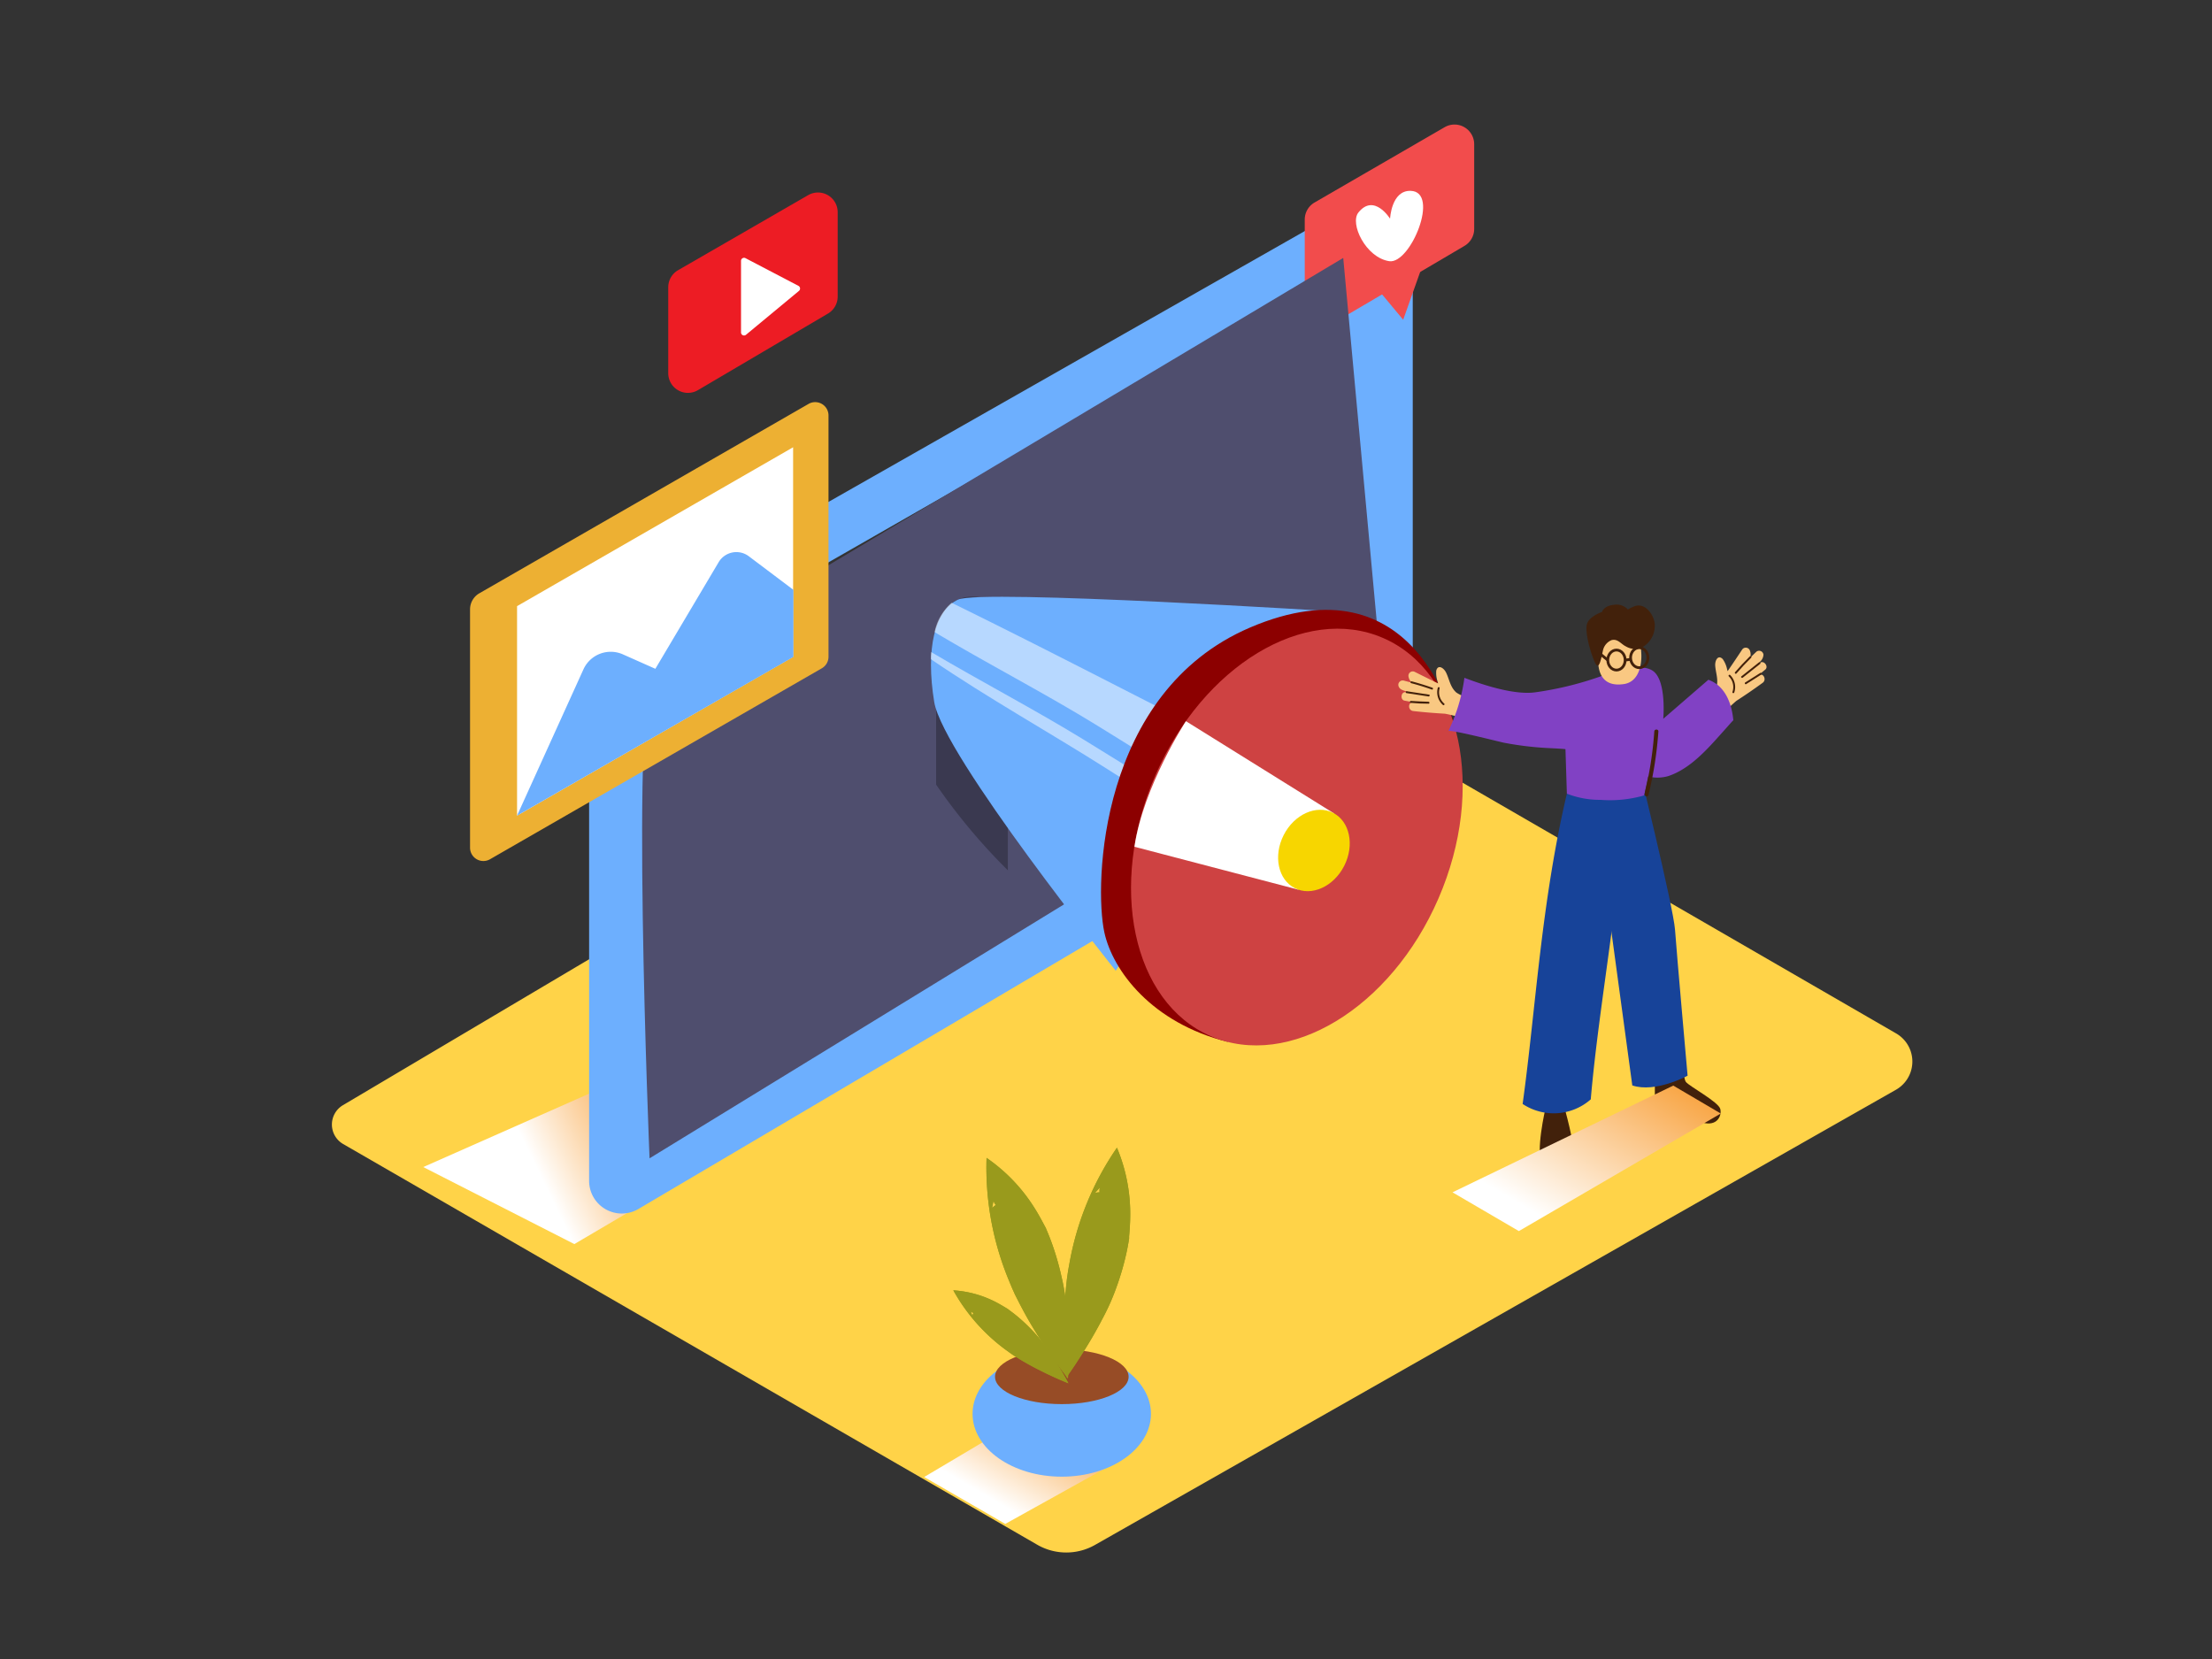 <svg xmlns="http://www.w3.org/2000/svg" xmlns:xlink="http://www.w3.org/1999/xlink" viewBox="0 0 400 300"><rect x="0" y="0" width="400" height="300" fill="#333333" stroke="none"/><defs><linearGradient id="linear-gradient" x1="98.4" y1="214.02" x2="123.11" y2="202.01" gradientUnits="userSpaceOnUse"><stop offset="0" stop-color="#fff"/><stop offset="1" stop-color="#f7931e"/></linearGradient><linearGradient id="linear-gradient-2" x1="279.8" y1="220.63" x2="300.04" y2="186.1" xlink:href="#linear-gradient"/><linearGradient id="linear-gradient-3" x1="181.4" y1="272.3" x2="194.18" y2="250.51" xlink:href="#linear-gradient"/></defs><title>OK</title><g style="isolation:isolate"><g id="Layer_2" data-name="Layer 2"><path d="M62.06,206.88l125.53,72.47a10.52,10.52,0,0,0,10.46,0l144.82-82.3a5.87,5.87,0,0,0,0-10.18l-129-74.6a4.07,4.07,0,0,0-4.11,0L62,199.86A4.07,4.07,0,0,0,62.06,206.88Z" fill="#ffd348"/><polygon points="182.26 164.27 76.54 211.04 103.86 224.97 199.7 168.59 182.26 164.27" fill="url(#linear-gradient)" style="mix-blend-mode:multiply"/><path d="M122.62,48.86l23.52-13.57a3.56,3.56,0,0,1,5.34,3.08V53.63a3.56,3.56,0,0,1-1.75,3.07L126.21,70.55a3.56,3.56,0,0,1-5.37-3.07V51.94A3.56,3.56,0,0,1,122.62,48.86Z" fill="#ed1c24"/><path d="M134,47.19c0,2.61,0,10,0,12.93a.55.55,0,0,0,.9.42l9.58-7.94a.55.55,0,0,0-.1-.91l-9.56-5A.55.55,0,0,0,134,47.19Z" fill="#fff"/><path d="M106.53,117.22v96.31a5.91,5.91,0,0,0,8.92,5.09l138.45-81.71a3.18,3.18,0,0,0,1.57-2.74V39.88a5.35,5.35,0,0,0-8-4.65L108.14,114.46A3.18,3.18,0,0,0,106.53,117.22Zm135.06,11.32L122.3,197.28a3.18,3.18,0,0,1-4.77-2.76V122a3.18,3.18,0,0,1,1.6-2.76L238.42,51a3.18,3.18,0,0,1,4.76,2.76v72.06A3.18,3.18,0,0,1,241.59,128.54Z" fill="#6daffe"/><path d="M237.73,36.61,261.24,23a3.56,3.56,0,0,1,5.34,3.08V41.39a3.56,3.56,0,0,1-1.75,3.07L241.31,58.31a3.56,3.56,0,0,1-5.37-3.07V39.69A3.56,3.56,0,0,1,237.73,36.61Z" fill="#f24c4c"/><polyline points="249.48 52.7 253.74 57.82 257.22 48.03" fill="#f24c4c"/><path d="M251.37,39.55s-2.88-4.66-5.72-1.13c-1.63,2,1.33,8.17,5.57,8.81,3.84.58,9.24-12.58,3.86-12.72C251.59,34.41,251.37,39.55,251.37,39.55Z" fill="#fff"/><path d="M118.46,120.93c-4.61,1.75-1,88.53-1,88.53L214,150.31l35.47-32.38-6.57-71.29Z" fill="#4f4e6e"/><path d="M169.28,141.88v-27c0-3.32,2.26-6.46,5.54-6.92a6.49,6.49,0,0,1,7.43,6.42v43A108,108,0,0,1,169.28,141.88Z" opacity="0.27"/><path d="M242.91,110.66s-65.5-4.16-69.68-2.23-5.88,8.87-4.29,18.53,32.82,48.58,32.82,48.58" fill="#6daffe"/><path d="M198,130.95c-9.51-5.82-19.42-10.93-29-16.65a9.57,9.57,0,0,1,3.08-5.3c18.23,8.93,36.2,18.37,54.34,27.48l-5.48,8.64C213.24,140.49,205.65,135.65,198,130.95Z" fill="#fff" opacity="0.51"/><path d="M200.33,139.13c-10.59-6.73-21.61-12.84-32-19.93,0-.43,0-.87.05-1.29,9.21,5.45,18.72,10.39,27.85,16,7.64,4.68,15.18,9.5,22.85,14.11l-1.35,2.13C211.92,146.51,206.13,142.81,200.33,139.13Z" fill="#fff" opacity="0.51"/><path d="M263.14,131.67c-.19-.68-6.87-31.14-37.12-18.18-27.34,11.72-28.17,46.57-26.32,55.1,1.51,6.94,8.59,16.39,22.29,19.81" fill="#8c0000"/><ellipse cx="234.52" cy="151.37" rx="39.23" ry="27.91" transform="translate(2.4 306.4) rotate(-66.58)" fill="#ce4242"/><path d="M205.14,153.12l29.64,7.76,6.49-13.77-26.82-16.7S206.77,142.15,205.14,153.12Z" fill="#fff"/><ellipse cx="237.61" cy="153.8" rx="7.64" ry="6.14" transform="translate(-7.16 295.94) rotate(-63.06)" fill="#f7d600"/><path d="M317.6,117.86c-.39.37-.77.74-1.15,1.12a1.78,1.78,0,0,0,0-1.29.79.79,0,0,0-1.43-.2q-1.29,1.95-2.61,3.88l-.09-.31a4.94,4.94,0,0,0-.79-1.87c-.84-.87-1.45.22-1.36,1.24.11,1.37.65,2.59.17,4a5.59,5.59,0,0,1-1.45,1.84q-.85.88-1.73,1.72a.78.78,0,0,0,.73,1.3.76.76,0,0,0,.71,1.11c0,.66.78,1.26,1.28.62a30.28,30.28,0,0,1,4.12-4.29q2.42-1.56,4.75-3.26c.79-.58.07-1.93-.77-1.35l-.12.08,1.35-1.11c.67-.55-.24-1.76-.94-1.23l-.17.13h0l0,0-.46.35.58-.64a1.82,1.82,0,0,0,.67-1.31A.79.79,0,0,0,317.6,117.86Z" fill="#f9c882"/><path d="M312.87,122.07a.17.17,0,0,0-.24.25,2.7,2.7,0,0,1,.65,2.81c-.07.21.26.3.33.09A3.05,3.05,0,0,0,312.87,122.07Z" fill="#42210b"/><path d="M316.42,118.7q-1.39,1.37-2.67,2.85c-.14.17.1.41.25.24q1.28-1.48,2.67-2.85C316.82,118.79,316.58,118.54,316.42,118.7Z" fill="#42210b"/><path d="M318.05,119.8l-3.15,2.5c-.17.14.07.38.25.24l3.15-2.5C318.47,119.91,318.22,119.66,318.05,119.8Z" fill="#42210b"/><path d="M318.31,121.69q-1.35.88-2.72,1.72c-.19.12,0,.42.17.3q1.37-.84,2.72-1.72C318.66,121.87,318.49,121.57,318.31,121.69Z" fill="#42210b"/><path d="M253.84,123.07l1.55.41a1.78,1.78,0,0,1-.68-1.09.79.79,0,0,1,1.15-.88q2.09,1.05,4.19,2.07l-.08-.31a4.94,4.94,0,0,1-.25-2c.3-1.17,1.36-.53,1.8.4.59,1.24.72,2.57,1.83,3.56a5.59,5.59,0,0,0,2.17.88c.78.23,1.57.44,2.36.64a.78.78,0,0,1,0,1.5.76.76,0,0,1-.07,1.32c.35.56-.06,1.48-.81,1.18a30.28,30.28,0,0,0-5.7-1.69q-2.88-.16-5.74-.48c-1-.11-1-1.64,0-1.56h.15L254,126.7c-.86-.15-.67-1.65.21-1.53l.21,0h0l.57.08-.82-.27c-.51-.17-1-.29-1.23-.8A.79.79,0,0,1,253.84,123.07Z" fill="#f9c882"/><path d="M260,124.38a.17.17,0,0,1,.33.09,2.7,2.7,0,0,0,.83,2.76c.17.15-.08.39-.24.24A3.05,3.05,0,0,1,260,124.38Z" fill="#42210b"/><path d="M255.28,123.21q1.89.5,3.73,1.15c.21.07.12.41-.09.33q-1.84-.65-3.73-1.15A.17.17,0,0,1,255.28,123.21Z" fill="#42210b"/><path d="M254.41,125l4,.61c.22,0,.13.37-.09.33l-4-.61C254.1,125.28,254.19,124.95,254.41,125Z" fill="#42210b"/><path d="M255.12,126.75q1.61.1,3.21.15c.22,0,.22.35,0,.35q-1.61,0-3.21-.15C254.9,127.08,254.9,126.74,255.12,126.75Z" fill="#42210b"/><path d="M304.16,189.76s.1,5.08.7,5.88,5.93,3.62,6.23,4.92-.65,3.15-3.19,2.45-8.65-4.66-8.65-4.66v-11" fill="#42210b"/><path d="M283.76,195.54l-.65,5.51s2.34,8.5,1.4,9.53-4.3,2.15-5.61,0,.56-10.09.56-10.09l.09-6" fill="#42210b"/><path d="M296,137.2s6.61,26.81,6.9,30.95,2.27,26.37,2.27,26.37-5.81,3.17-10,1.76l-3.78-27.84L287.67,142S294.44,135.29,296,137.2Z" fill="#174399"/><path d="M283.34,143.53c-4.66,19.78-5.61,38.8-8,56.1a10.16,10.16,0,0,0,12.32-.83c1.51-17.63,5.65-38.44,6.21-56.12Z" fill="#174399"/><path d="M264.81,122.57c4.25,1.62,9.29,3.08,12.75,2.63A60.26,60.26,0,0,0,290.3,122c.56-.19,6.6-2.5,8.83-.5s1.64,8.48,1.64,8.48l8.16-7.06c3,1.09,4.22,4.21,4.51,7.32l-.31.32q-.88,1-1.78,2c-2.68,3-5.74,6.47-9.67,7.78a7,7,0,0,1-4.71-.29c-1.17-.44-2.88-1.85-4.15-1.39-.33.12-.64.36-1,.32-.94-.11-2.2-1.61-3.08-2.07-2.44-1.27-5.31-1.46-8-1.6a58.55,58.55,0,0,1-8.77-1c-.85-.17-9.87-2.48-10.07-2.1A31.4,31.4,0,0,0,264.81,122.57Z" fill="#8141c4"/><path d="M296.59,116.51c.6,2.83.1,6.74-2.93,7.19-3.9.58-4.87-2.07-4.66-5.34.16-2.59,1.52-6.64,5-5.48a3.6,3.6,0,0,1,2,1.8A7.25,7.25,0,0,1,296.59,116.51Z" fill="#f9c882"/><path d="M296.81,117.14a4.49,4.49,0,0,0,2.42-4.33c-.16-1.73-1.85-4-3.8-3.12-1.33.56-1,.6-1,.6a2.74,2.74,0,0,0-2.57-.92c-1.85.16-2.17,1.29-2.17,1.29s-2.1.7-2.65,2c-.63,1.53.8,6.09,1.49,7.36s1.08-1.32,1.33-2.36a2.59,2.59,0,0,1,1.55-1.9c1.14-.31,1.7.7,2.6,1.13A3.24,3.24,0,0,0,296.81,117.14Z" fill="#42210b"/><path d="M289.45,144.64a16.44,16.44,0,0,1-6.11-1.12l-.41-13,15.62,7.32s-.59,3.14-1.25,6A22.35,22.35,0,0,1,289.45,144.64Z" fill="#8141c4"/><path d="M297.39,143.56a67.28,67.28,0,0,0,1.76-11.28c0-.47.77-.47.74,0a68.47,68.47,0,0,1-1.79,11.47C298,144.22,297.28,144,297.39,143.56Z" fill="#42210b"/><ellipse cx="296.43" cy="118.93" rx="1.57" ry="1.81" fill="none" stroke="#42210b" stroke-miterlimit="10" stroke-width="0.5"/><ellipse cx="292.31" cy="119.36" rx="1.57" ry="1.81" fill="none" stroke="#42210b" stroke-miterlimit="10" stroke-width="0.5"/><line x1="294.86" y1="119.24" x2="293.88" y2="119.36" fill="none" stroke="#42210b" stroke-miterlimit="10" stroke-width="0.5"/><line x1="290.74" y1="119.36" x2="288.83" y2="117.82" fill="none" stroke="#42210b" stroke-miterlimit="10" stroke-width="0.5"/><polygon points="302.58 196.31 262.66 215.61 274.66 222.62 311.17 201.36 302.58 196.31" fill="url(#linear-gradient-2)" style="mix-blend-mode:multiply"/><polygon points="189.95 253.53 167.12 267.09 181.79 275.57 204.1 263.17 189.95 253.53" fill="url(#linear-gradient-3)" style="mix-blend-mode:multiply"/><ellipse cx="192" cy="255.67" rx="16.13" ry="11.36" fill="#6daffe"/><ellipse cx="192.01" cy="248.96" rx="12.08" ry="4.95" fill="#974c26"/><path d="M192.81,249.08c1-1.33,1.9-2.73,2.9-4.3,1.28-2,2.48-4.05,3.57-6.16a40.7,40.7,0,0,0,2.61-5.84,48.74,48.74,0,0,0,1.91-6.69c.12-.6.23-1.2.33-1.8,0-.28.05-.25.05-.21s0-.19,0-.52c.11-1.22.19-2.44.2-3.67a30.84,30.84,0,0,0-2.4-12.35,53.25,53.25,0,0,0-8.62,21.09q-.13.68-.24,1.36s-.12.83-.17,1.16l-.13,1.14q-.09.86-.16,1.73c-.18,2.22-.26,4.46-.25,6.69C192.46,243.51,192.59,246.3,192.81,249.08ZM198,215.74q.44-.5.9-1h0a2,2,0,0,0-.06.87A2.77,2.77,0,0,0,198,215.74Z" fill="#999a1c"/><path d="M193.12,249.28c.08-1.63.12-3.33.12-5.18,0-2.37-.11-4.75-.33-7.11a40.7,40.7,0,0,0-1-6.32,48.74,48.74,0,0,0-2-6.66c-.22-.57-.45-1.13-.69-1.69-.11-.26-.09-.24-.07-.2l-.25-.46c-.57-1.08-1.16-2.16-1.81-3.19a30.84,30.84,0,0,0-8.69-9.09,53.25,53.25,0,0,0,4.14,22.4q.26.64.53,1.27l.48,1.07.51,1q.39.78.8,1.54c1.05,2,2.19,3.89,3.4,5.76C189.81,244.79,191.43,247.06,193.12,249.28Zm-13.7-30.82q.1-.66.24-1.31h0a2,2,0,0,0,.42.76A2.77,2.77,0,0,0,179.42,218.46Z" fill="#999a1c"/><path d="M193.2,250.14c-.48-.91-1-1.84-1.61-2.84-.77-1.28-1.59-2.53-2.47-3.73a25.6,25.6,0,0,0-2.56-3.1,30.65,30.65,0,0,0-3.24-2.95l-.92-.69c-.14-.1-.12-.1-.1-.09l-.28-.17c-.66-.4-1.32-.79-2-1.14a19.39,19.39,0,0,0-7.63-2.1,33.49,33.49,0,0,0,9.47,10.75l.7.51.6.42.61.39.93.57q1.81,1.08,3.7,2C190,248.78,191.57,249.48,193.2,250.14Zm-17.35-12.21q-.16-.39-.29-.78h0a1.26,1.26,0,0,0,.47.27A1.74,1.74,0,0,0,175.85,237.92Z" fill="#999a1c"/><path d="M192.81,249.08c1-1.33,1.9-2.73,2.9-4.3,1.28-2,2.48-4.05,3.57-6.16a40.7,40.7,0,0,0,2.61-5.84,48.74,48.74,0,0,0,1.91-6.69c.12-.6.23-1.2.33-1.8,0-.28.05-.25.05-.21s0-.19,0-.52c.11-1.22.19-2.44.2-3.67a30.84,30.84,0,0,0-2.4-12.35,53.25,53.25,0,0,0-8.62,21.09q-.13.68-.24,1.36s-.12.83-.17,1.16l-.13,1.14q-.09.86-.16,1.73c-.18,2.22-.26,4.46-.25,6.69C192.46,243.51,192.59,246.3,192.81,249.08ZM198,215.74q.44-.5.9-1h0a2,2,0,0,0-.06.87A2.77,2.77,0,0,0,198,215.74Z" fill="#999a1c"/><path d="M193.12,249.28c.08-1.63.12-3.33.12-5.18,0-2.37-.11-4.75-.33-7.11a40.7,40.7,0,0,0-1-6.32,48.74,48.74,0,0,0-2-6.66c-.22-.57-.45-1.13-.69-1.69-.11-.26-.09-.24-.07-.2l-.25-.46c-.57-1.08-1.16-2.16-1.81-3.19a30.84,30.84,0,0,0-8.69-9.09,53.25,53.25,0,0,0,4.14,22.4q.26.64.53,1.27l.48,1.07.51,1q.39.78.8,1.54c1.05,2,2.19,3.89,3.4,5.76C189.81,244.79,191.43,247.06,193.12,249.28Zm-13.7-30.82q.1-.66.24-1.31h0a2,2,0,0,0,.42.76A2.77,2.77,0,0,0,179.42,218.46Z" fill="#999a1c"/><path d="M193.2,250.14c-.48-.91-1-1.84-1.61-2.84-.77-1.28-1.59-2.53-2.47-3.73a25.6,25.6,0,0,0-2.56-3.1,30.65,30.65,0,0,0-3.24-2.95l-.92-.69c-.14-.1-.12-.1-.1-.09l-.28-.17c-.66-.4-1.32-.79-2-1.14a19.39,19.39,0,0,0-7.63-2.1,33.49,33.49,0,0,0,9.47,10.75l.7.51.6.42.61.39.93.57q1.81,1.08,3.7,2C190,248.78,191.57,249.48,193.2,250.14Zm-17.35-12.21q-.16-.39-.29-.78h0a1.26,1.26,0,0,0,.47.27A1.74,1.74,0,0,0,175.85,237.92Z" fill="#999a1c"/><path d="M85,110.17v43.12a2.41,2.41,0,0,0,3.61,2.09l60-34.53a2.41,2.41,0,0,0,1.21-2.09V75.07A2.41,2.41,0,0,0,146.28,73L86.71,107.27A3.35,3.35,0,0,0,85,110.17Z" fill="#edb033"/><polygon points="93.5 109.61 93.5 147.49 143.42 118.78 143.42 80.88 93.5 109.61" fill="#fff"/><path d="M93.5,147.49l12-26.44a5.42,5.42,0,0,1,7.14-2.72l5.87,2.61,11.44-19.27a3.73,3.73,0,0,1,5.46-1.08l8.06,6.07v12.13Z" fill="#6daffe"/></g></g></svg>